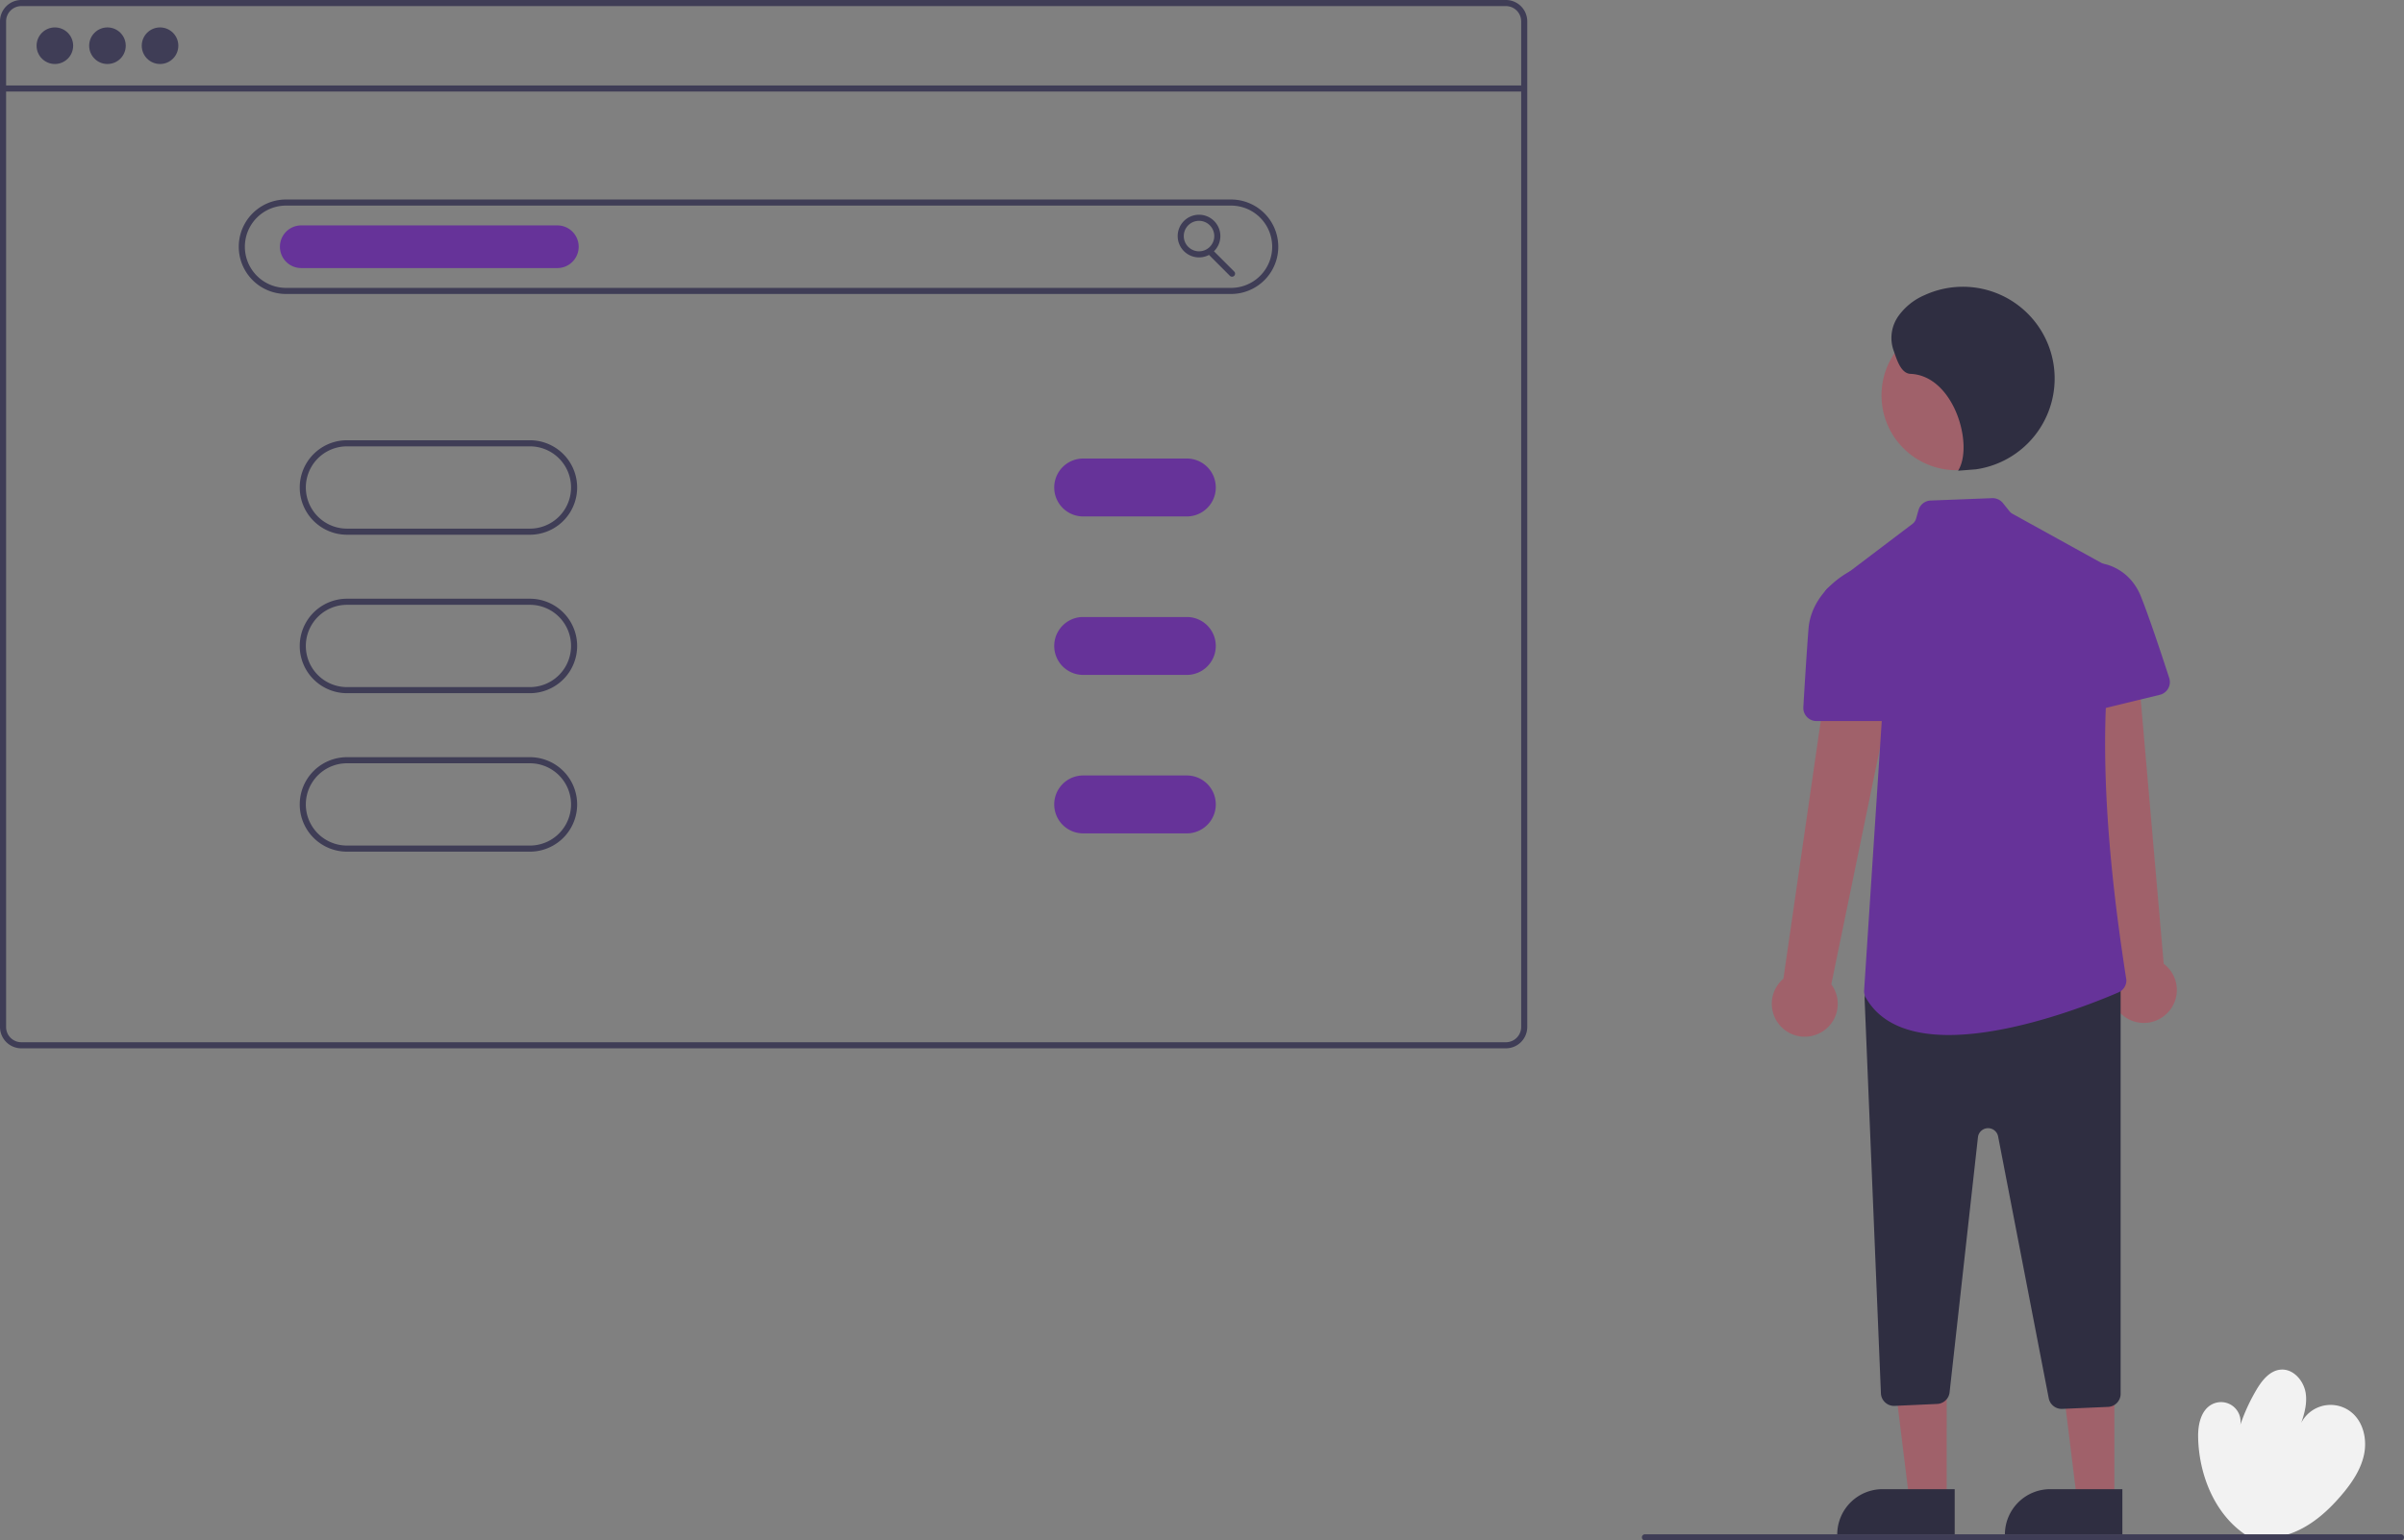<svg id="e3fcecc7-e6c1-4472-ba1a-540914afc660" data-name="Layer 1" xmlns="http://www.w3.org/2000/svg" width="788.606" height="505.465" viewBox="0 0 788.606 505.465"><rect x="0" y="0" width="788.606" height="505.465" fill="#808080" stroke="none"/><path d="M942.334,700.889c-10.217-6.835-15.362-19.838-15.565-32.129-.068-4.122.972-8.9,4.664-10.733a6.409,6.409,0,0,1,9.174,6.785A62.045,62.045,0,0,1,945.908,653.296c1.825-3.088,4.388-6.302,7.963-6.596,4.148-.341,7.613,3.688,8.2,7.808s-.911,8.22-2.385,12.112a10.83,10.83,0,0,1,17.159-6.084c4.056,3.131,5.393,8.894,4.372,13.916s-4.017,9.415-7.331,13.323c-3.886,4.583-8.386,8.771-13.773,11.431s-11.758,3.678-17.489,1.874Z" transform="translate(-205.697 -197.268)" fill="#f2f2f2"/><path d="M802.592,536.291a10.743,10.743,0,0,0,3.842-16.018l25.033-121.54-23.36-.308-17.384,119.998a10.801,10.801,0,0,0,11.87,17.868Z" transform="translate(-205.697 -197.268)" fill="#A0616A"/><path d="M916.376,529.979a10.743,10.743,0,0,0-.897-16.448L904.726,389.907,882.253,396.289l17.641,119.961A10.801,10.801,0,0,0,916.376,529.979Z" transform="translate(-205.697 -197.268)" fill="#A0616A"/><polygon points="638.591 492.157 626.331 492.156 620.499 444.868 638.593 444.869 638.591 492.157" fill="#A0616A"/><path d="M617.574,488.653h23.644a0,0,0,0,1,0,0v14.887a0,0,0,0,1,0,0H602.687a0,0,0,0,1,0,0v0A14.887,14.887,0,0,1,617.574,488.653Z" fill="#2f2e41"/><polygon points="693.591 492.157 681.331 492.156 675.499 444.868 693.593 444.869 693.591 492.157" fill="#A0616A"/><path d="M672.574,488.653h23.644a0,0,0,0,1,0,0v14.887a0,0,0,0,1,0,0H657.687a0,0,0,0,1,0,0v0A14.887,14.887,0,0,1,672.574,488.653Z" fill="#2f2e41"/><circle cx="641.768" cy="129.732" r="24.561" fill="#A0616A"/><path d="M881.993,659.587a4.334,4.334,0,0,1-4.231-3.49l-16.604-85.907a3.349,3.349,0,0,0-6.618.266l-9.298,83.678a4.285,4.285,0,0,1-4.085,3.825l-13.945.634a4.235,4.235,0,0,1-3.106-1.127,4.278,4.278,0,0,1-1.392-2.996l-5.347-129.259a4.28,4.28,0,0,1,1.508-3.454l3.092-2.638a4.311,4.311,0,0,1,2.795-1.03h72.279a4.311,4.311,0,0,1,4.307,4.307V654.625a4.299,4.299,0,0,1-4.119,4.303l-15.051.655C882.115,659.585,882.054,659.587,881.993,659.587Z" transform="translate(-205.697 -197.268)" fill="#2f2e41"/><path d="M844.976,536.895c-11.686.001-21.986-3.113-27.186-12.194a4.387,4.387,0,0,1-.586-2.472l6.534-99.877a3.349,3.349,0,0,0-.679-2.25l-18.334-24.038a4.305,4.305,0,0,1,.824-6.043l27.502-20.835a3.366,3.366,0,0,0,1.198-1.75l.801-2.804a4.298,4.298,0,0,1,3.975-3.121l20.181-.777a4.348,4.348,0,0,1,3.529,1.614l2.148,2.684a3.341,3.341,0,0,0,.996.84l33.75,18.65a4.315,4.315,0,0,1,2.223,3.723l.001.06-.014.057c-7.867,32.803-7.425,74.264,1.392,130.485a4.305,4.305,0,0,1-2.581,4.064C893.344,526.076,866.756,536.895,844.976,536.895Z" transform="translate(-205.697 -197.268)" fill="#663399"/><path d="M824.424,433.872H801.566a4.301,4.301,0,0,1-4.3-4.55c.34-5.823,1.011-16.898,1.683-25.632.967-12.568,13.282-18.754,13.406-18.816l.241-.118,8.314,5.278,7.737,38.688a4.307,4.307,0,0,1-4.223,5.15Z" transform="translate(-205.697 -197.268)" fill="#663399"/><path d="M887.06,431.738a4.312,4.312,0,0,1-4.26-4.776l4.218-38.81,8.15-5.969.186.021c.087.01,8.769,1.094,12.659,10.818,2.77,6.924,7,19.721,9.275,26.734a4.302,4.302,0,0,1-3.081,5.507l-26.108,6.35A4.356,4.356,0,0,1,887.06,431.738Z" transform="translate(-205.697 -197.268)" fill="#663399"/><path d="M848.024,351.732c5.253-8.311-1.305-31.189-15.596-31.786-3.299-.138-4.566-4.939-5.688-8.044a12.389,12.389,0,0,1,1.61-10.779,20.337,20.337,0,0,1,8.676-7.008,30.107,30.107,0,1,1,16.861,57.157Z" transform="translate(-205.697 -197.268)" fill="#2f2e41"/><path d="M699.697,197.268h-487a7.008,7.008,0,0,0-7,7v330a7.008,7.008,0,0,0,7,7h487a7.008,7.008,0,0,0,7-7v-330A7.008,7.008,0,0,0,699.697,197.268Zm5,337a5.002,5.002,0,0,1-5,5h-487a5.002,5.002,0,0,1-5-5v-330a5.002,5.002,0,0,1,5-5h487a5.002,5.002,0,0,1,5,5Z" transform="translate(-205.697 -197.268)" fill="#3f3d56"/><rect x="1" y="28.04" width="499" height="2" fill="#3f3d56"/><circle cx="18" cy="15" r="6" fill="#3f3d56"/><circle cx="35.25" cy="15" r="6" fill="#3f3d56"/><circle cx="52.5" cy="15" r="6" fill="#3f3d56"/><path d="M609.524,293.732h-310a15.5,15.5,0,0,1,0-31h310a15.5,15.5,0,0,1,0,31Zm-310-29a13.5,13.5,0,0,0,0,27h310a13.5,13.5,0,0,0,0-27Z" transform="translate(-205.697 -197.268)" fill="#3f3d56"/><path d="M379.524,372.732h-60a15.5,15.5,0,0,1,0-31h60a15.5,15.5,0,0,1,0,31Zm-60-29a13.5,13.5,0,0,0,0,27h60a13.5,13.5,0,0,0,0-27Z" transform="translate(-205.697 -197.268)" fill="#3f3d56"/><path d="M379.524,424.732h-60a15.5,15.5,0,0,1,0-31h60a15.5,15.5,0,0,1,0,31Zm-60-29a13.5,13.5,0,0,0,0,27h60a13.5,13.5,0,0,0,0-27Z" transform="translate(-205.697 -197.268)" fill="#3f3d56"/><path d="M379.524,476.732h-60a15.5,15.5,0,0,1,0-31h60a15.5,15.5,0,0,1,0,31Zm-60-29a13.5,13.5,0,0,0,0,27h60a13.5,13.5,0,0,0,0-27Z" transform="translate(-205.697 -197.268)" fill="#3f3d56"/><path d="M388.524,285.232h-84a7,7,0,0,1,0-14h84a7,7,0,0,1,0,14Z" transform="translate(-205.697 -197.268)" fill="#663399"/><path d="M599.024,281.732a7,7,0,1,1,7-7A7.008,7.008,0,0,1,599.024,281.732Zm0-12a5,5,0,1,0,5,5A5.006,5.006,0,0,0,599.024,269.732Z" transform="translate(-205.697 -197.268)" fill="#3f3d56"/><path d="M609.852,288.065a.997.997,0,0,1-.707-.293l-7.026-7.026a1.0 1,0,1,1,1.414-1.414l7.026,7.026a1,1,0,0,1-.707,1.707Z" transform="translate(-205.697 -197.268)" fill="#3f3d56"/><path d="M595.024,366.732h-34a9.5,9.5,0,0,1,0-19h34a9.5,9.5,0,0,1,0,19Z" transform="translate(-205.697 -197.268)" fill="#663399"/><path d="M595.024,418.732h-34a9.5,9.5,0,0,1,0-19h34a9.5,9.5,0,0,1,0,19Z" transform="translate(-205.697 -197.268)" fill="#663399"/><path d="M595.024,470.732h-34a9.5,9.5,0,0,1,0-19h34a9.5,9.5,0,0,1,0,19Z" transform="translate(-205.697 -197.268)" fill="#663399"/><path d="M993.303,702.732h-248a1,1,0,0,1,0-2h248a1,1,0,0,1,0,2Z" transform="translate(-205.697 -197.268)" fill="#3f3d56"/></svg>